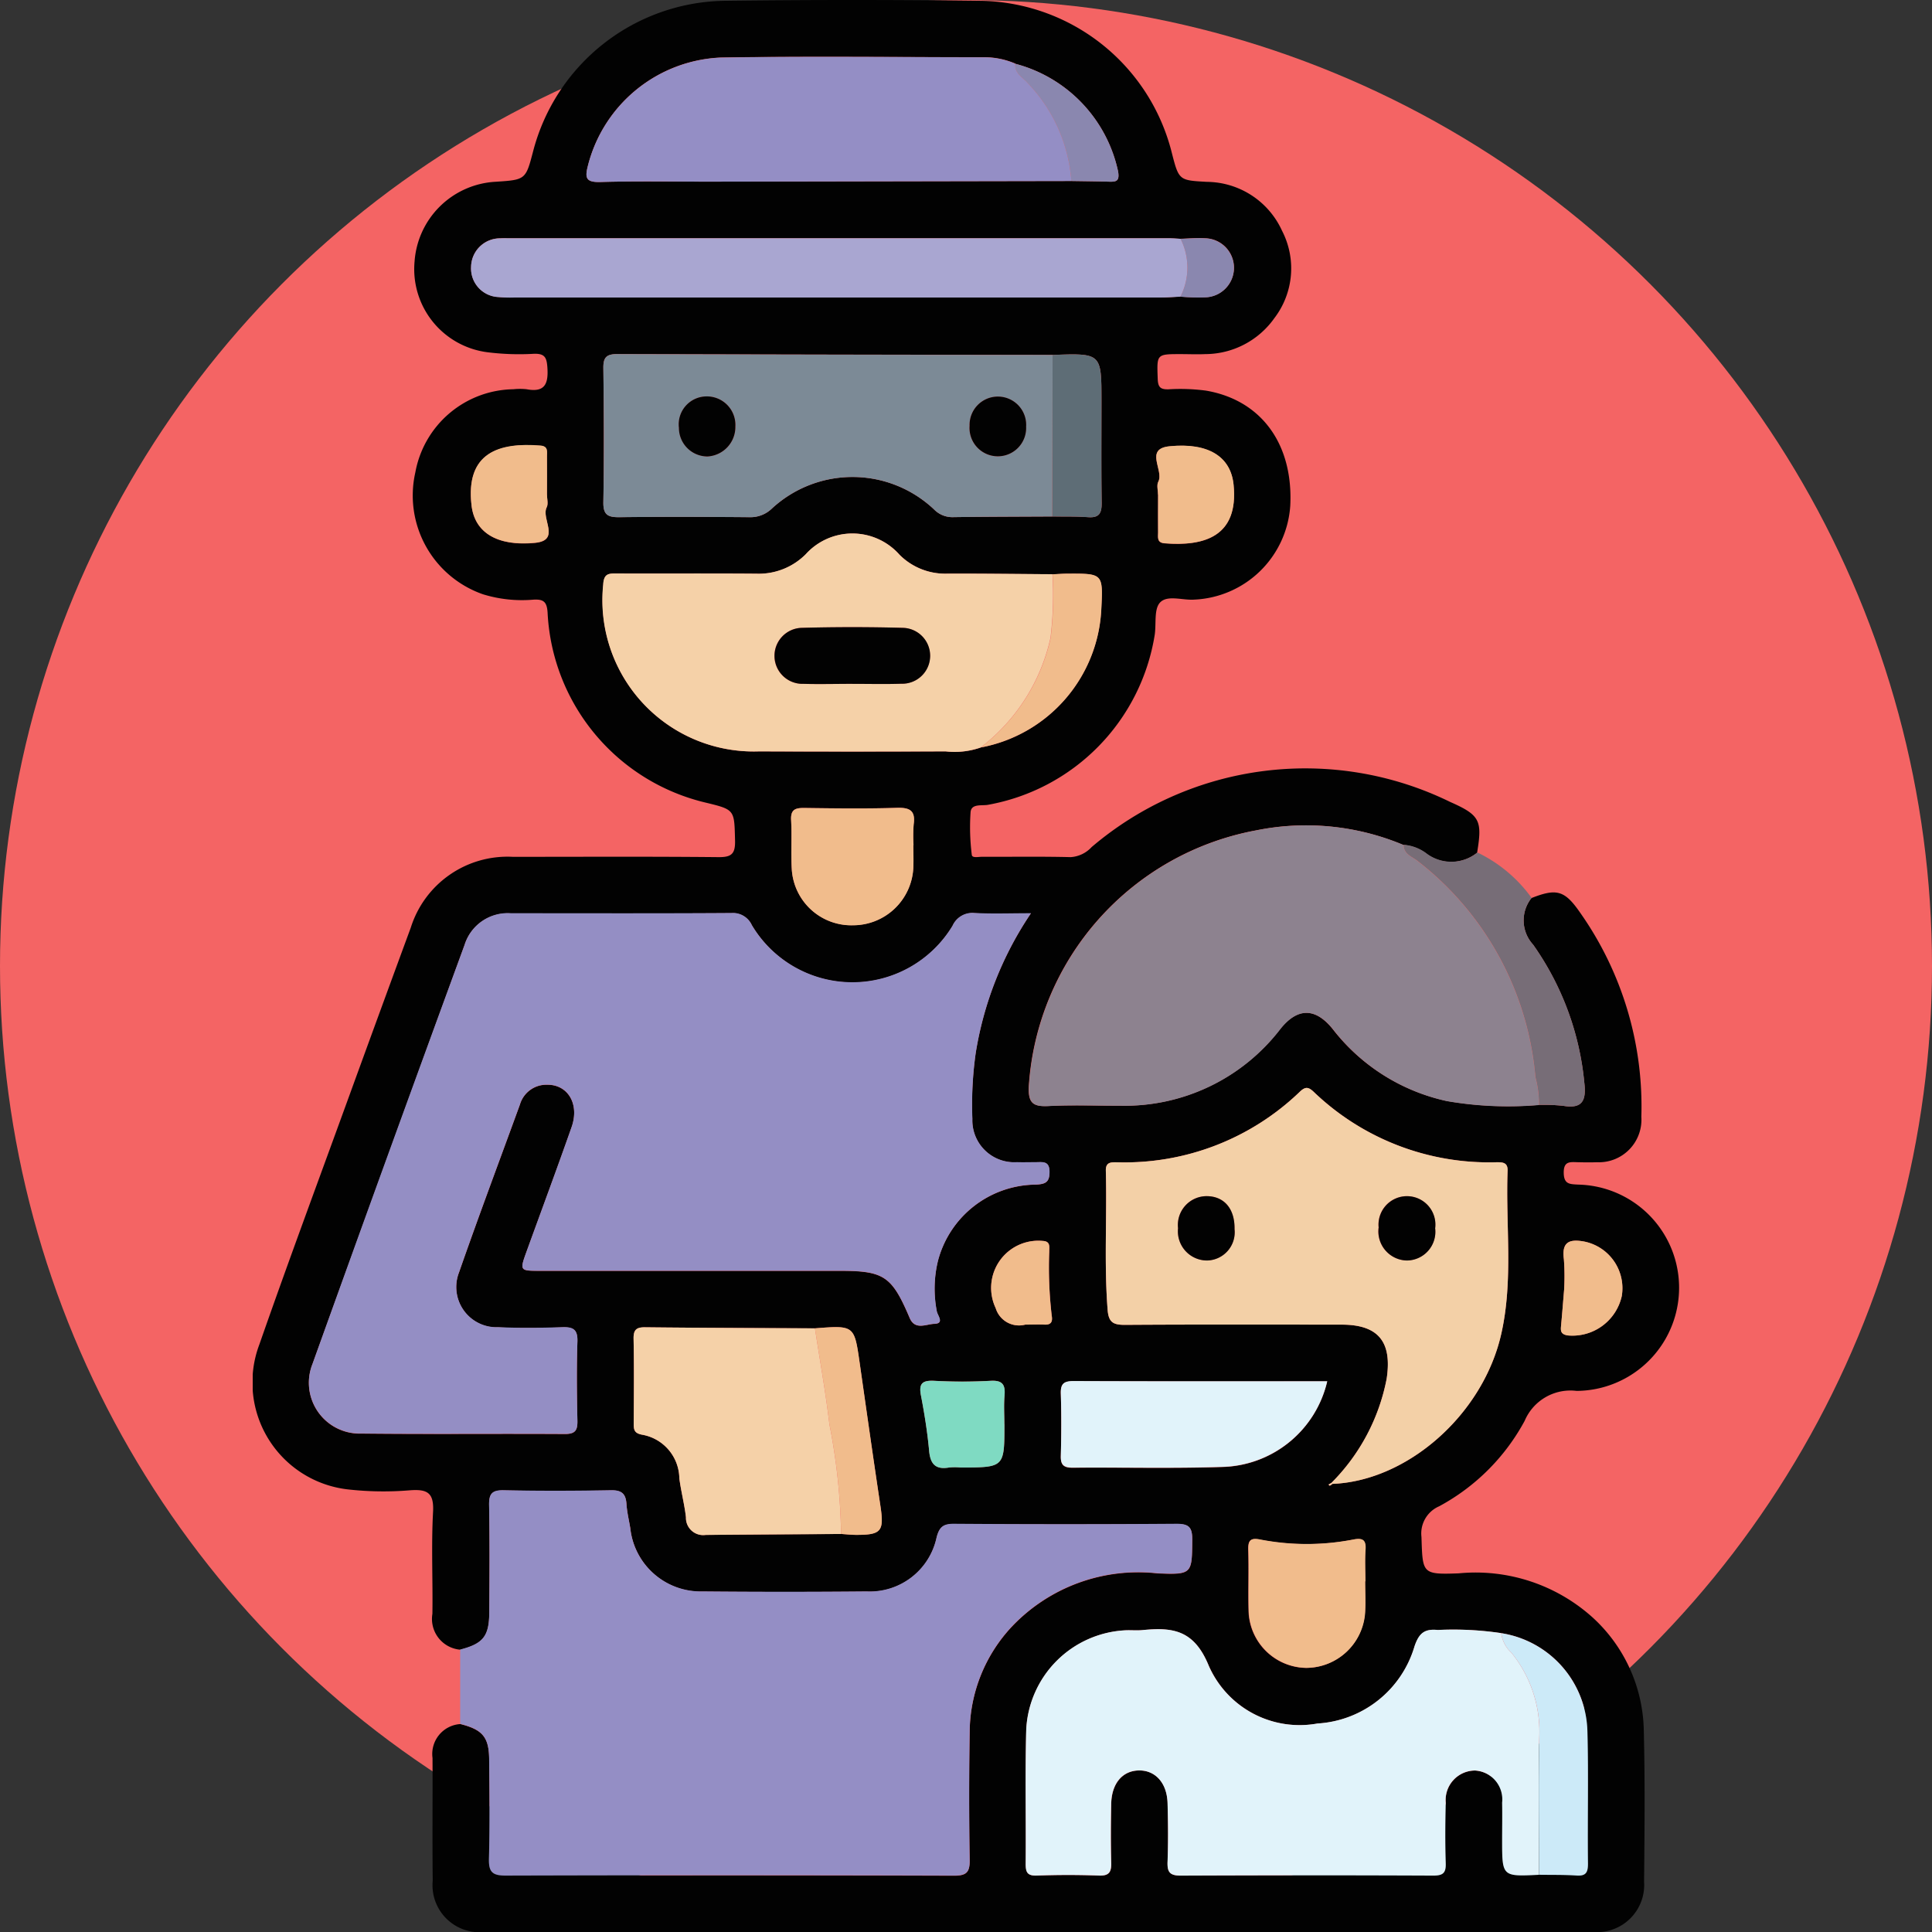 <svg xmlns="http://www.w3.org/2000/svg" xmlns:xlink="http://www.w3.org/1999/xlink" width="83" height="83" viewBox="0 0 83 83">
  <rect x="0" y="0" width="83" height="83" fill="#333333" stroke="none"/>
  <defs>
    <clipPath id="clip-path">
      <rect id="Rectángulo_309923" data-name="Rectángulo 309923" width="61.286" height="83" fill="none"/>
    </clipPath>
  </defs>
  <g id="Grupo_995483" data-name="Grupo 995483" transform="translate(-181 -503)">
    <circle id="Elipse_8159" data-name="Elipse 8159" cx="41.5" cy="41.5" r="41.5" transform="translate(181 503)" fill="#f46464"/>
    <g id="Grupo_995701" data-name="Grupo 995701" transform="translate(191.857 503)">
      <g id="Grupo_995700" data-name="Grupo 995700" clip-path="url(#clip-path)">
        <path id="Trazado_654951" data-name="Trazado 654951" d="M54.937,38.581c1.089-.429,1.429-.33,2.1.642a14.45,14.45,0,0,1,2.619,8.756,1.828,1.828,0,0,1-1.909,1.951c-.27.01-.54.006-.81,0-.325-.006-.625-.067-.615.461.009.493.264.479.614.5a4.432,4.432,0,0,1-.062,8.863,2.136,2.136,0,0,0-2.23,1.285,9.043,9.043,0,0,1-3.674,3.672,1.272,1.272,0,0,0-.76,1.317c.052,1.574.018,1.621,1.6,1.564a7.511,7.511,0,0,1,5.745,1.888,6.737,6.737,0,0,1,2.207,4.878c.054,2.16.032,4.321.012,6.482A2.027,2.027,0,0,1,57.582,83Q33.768,83,9.952,83a2.02,2.02,0,0,1-2.219-2.209c-.022-1.755,0-3.511-.009-5.267a1.289,1.289,0,0,1,1.191-1.457c.951.24,1.233.556,1.244,1.5.017,1.431.03,2.862-.008,4.292-.015.557.134.727.71.725q9.635-.031,19.27,0c.531,0,.679-.145.671-.673q-.045-2.753,0-5.507a6.688,6.688,0,0,1,1.834-4.544,7.484,7.484,0,0,1,6.237-2.264c1.5.064,1.478.012,1.491-1.449,0-.529-.144-.679-.674-.675q-4.777.036-9.554,0c-.462,0-.635.127-.753.579a2.935,2.935,0,0,1-3.008,2.325q-3.522.032-7.044,0a3.045,3.045,0,0,1-3.109-2.72c-.057-.346-.142-.69-.164-1.038-.028-.436-.2-.6-.658-.589-1.538.026-3.077.031-4.615,0-.511-.011-.637.157-.628.643.028,1.538.018,3.077.007,4.616-.007,1.016-.266,1.33-1.245,1.584a1.326,1.326,0,0,1-1.2-1.54c.022-1.458-.051-2.919.028-4.373.045-.821-.232-.989-.98-.936A13.741,13.741,0,0,1,4.1,63.987,4.622,4.622,0,0,1,.285,57.76C1.528,54.2,2.84,50.672,4.127,47.131Q5.451,43.49,6.79,39.854a4.354,4.354,0,0,1,4.387-3.044c2.942,0,5.885-.016,8.827.013.562.006.731-.136.717-.71-.033-1.325,0-1.326-1.253-1.63a8.838,8.838,0,0,1-6.8-8.16c-.028-.476-.179-.587-.614-.561a5.692,5.692,0,0,1-2.159-.23A4.494,4.494,0,0,1,6.987,20.29,4.35,4.35,0,0,1,11.2,16.722a2.7,2.7,0,0,1,.566,0c.78.147.94-.226.894-.923-.029-.435-.105-.615-.581-.6a10.887,10.887,0,0,1-2.017-.069,3.6,3.6,0,0,1-3.109-3.893,3.691,3.691,0,0,1,3.474-3.428c1.3-.085,1.3-.085,1.624-1.328A8.641,8.641,0,0,1,20.2.035q5.547-.07,11.095,0a8.616,8.616,0,0,1,8.185,6.511c.31,1.21.311,1.2,1.521,1.267a3.58,3.58,0,0,1,3.219,2.1,3.52,3.52,0,0,1-.329,3.754,3.652,3.652,0,0,1-2.975,1.546c-.35.016-.7,0-1.053,0-1.041,0-1.021,0-.984,1.061.013.358.113.46.462.451a8.387,8.387,0,0,1,1.614.057c2.384.408,3.755,2.306,3.618,4.952a4.327,4.327,0,0,1-4.124,4.026c-.5.037-1.154-.212-1.47.125-.267.285-.157.916-.229,1.391a8.837,8.837,0,0,1-7.167,7.3c-.263.047-.708-.06-.743.31a9.51,9.51,0,0,0,.052,1.84c.015.146.287.081.441.082,1.269.005,2.538-.017,3.806.015a1.337,1.337,0,0,0,.9-.431,14.154,14.154,0,0,1,15.4-1.942c1.3.573,1.386.806,1.162,2.182a1.775,1.775,0,0,1-2.208.022,1.857,1.857,0,0,0-.963-.355,10.794,10.794,0,0,0-6.334-.625,11.973,11.973,0,0,0-9.758,11.006c-.031.71.186.869.843.835,1.023-.052,2.05-.011,3.075-.015a8.429,8.429,0,0,0,6.89-3.3c.736-.922,1.508-.919,2.255.015A8.469,8.469,0,0,0,51.305,47.3a15.442,15.442,0,0,0,3.949.168,7.722,7.722,0,0,1,1.05.039c.859.145.986-.281.9-1a12.269,12.269,0,0,0-2.2-5.925,1.539,1.539,0,0,1-.07-2M25.28,65.9c.214.013.428.038.642.039,1.084,0,1.206-.158,1.045-1.231-.308-2.048-.6-4.1-.892-6.149-.233-1.624-.229-1.625-1.922-1.493-2.426-.013-4.853-.019-7.279-.045-.375,0-.52.088-.512.491.024,1.214.013,2.428.006,3.642,0,.265.02.417.36.481a1.929,1.929,0,0,1,1.6,1.875c.074.561.22,1.112.284,1.673a.741.741,0,0,0,.846.758c1.941-.018,3.882-.028,5.823-.041m14.582-55.64c-.161-.008-.323-.023-.485-.023H11.039c-.135,0-.271-.006-.4,0a1.244,1.244,0,0,0-1.255,1.221,1.23,1.23,0,0,0,1.17,1.3,5.594,5.594,0,0,0,.727.018q13.885,0,27.771,0c.269,0,.538-.023.807-.035a8.078,8.078,0,0,0,1.127.026,1.268,1.268,0,0,0-.07-2.532c-.347-.024-.7.012-1.049.021m-7.1-7.523a3.4,3.4,0,0,0-1.331-.276c-3.776,0-7.553-.048-11.327.013A6.165,6.165,0,0,0,14.408,7.09c-.144.549-.109.747.535.729,1.563-.045,3.128-.012,4.693-.015l15.534-.028c.536.009,1.072.013,1.608.029.311.009.47-.011.4-.435a6.1,6.1,0,0,0-4.42-4.631M34.35,22.188c.512.008,1.027-.008,1.536.03.479.036.591-.173.585-.613-.021-1.457-.008-2.916-.008-4.374,0-2.059,0-2.059-2.1-1.983q-9.354-.014-18.708-.036c-.465,0-.6.15-.591.6.021,1.917.03,3.835,0,5.752-.01.567.208.661.7.654,1.863-.024,3.726-.017,5.589,0a1.318,1.318,0,0,0,.939-.36,5.1,5.1,0,0,1,6.985.033,1.093,1.093,0,0,0,.783.326c1.431-.021,2.861-.021,4.292-.029m.01,2.483c-1.511-.009-3.022-.03-4.532-.024a2.77,2.77,0,0,1-2.039-.813,2.7,2.7,0,0,0-4.027-.024,2.846,2.846,0,0,1-2.111.838c-2-.016-3.995,0-5.992-.009-.348,0-.575-.015-.6.481a6.5,6.5,0,0,0,6.694,7.161q4.008.017,8.017,0a3.4,3.4,0,0,0,1.515-.17A6.352,6.352,0,0,0,36.452,26.2c.08-1.558.08-1.559-1.447-1.552-.215,0-.43.018-.645.028M46.387,63.748c3.217-.125,6.458-2.968,7.247-6.426.529-2.317.188-4.681.276-7.023.013-.362-.211-.371-.473-.368a10.871,10.871,0,0,1-7.863-3.03c-.23-.215-.36-.216-.588,0a10.848,10.848,0,0,1-7.862,3.031c-.255,0-.484-.008-.474.362.053,2-.079,3.993.078,5.99.043.539.258.636.746.633,3.1-.02,6.208-.013,9.312-.009,1.58,0,2.167.744,1.93,2.319a8.631,8.631,0,0,1-2.374,4.48l-.125.071c.019.018.047.053.056.049a.855.855,0,0,0,.113-.079M55.26,80.542c.538.008,1.078,0,1.613.033.4.027.495-.128.491-.506-.019-1.885.027-3.772-.023-5.657a4.375,4.375,0,0,0-3.7-4.249,13.971,13.971,0,0,0-2.726-.137c-.565-.057-.8.133-1,.7a4.631,4.631,0,0,1-4.169,3.318,4.263,4.263,0,0,1-4.673-2.485c-.633-1.544-1.555-1.654-2.843-1.528-.241.023-.486,0-.728.009a4.492,4.492,0,0,0-4.269,4.274c-.05,1.915-.006,3.832-.023,5.747,0,.363.059.531.477.516.889-.032,1.781-.034,2.67,0,.453.017.538-.167.526-.566-.024-.836-.019-1.673,0-2.509.017-.883.484-1.43,1.192-1.441s1.209.543,1.23,1.409c.021.836.029,1.674,0,2.509-.017.441.086.6.566.6q5.422-.031,10.844,0c.423,0,.557-.111.541-.539-.032-.863-.025-1.727,0-2.59a1.268,1.268,0,0,1,1.259-1.386,1.242,1.242,0,0,1,1.164,1.378c.013.539,0,1.079,0,1.619,0,1.562,0,1.562,1.585,1.482m-21.831-41.3c-.913,0-1.67.031-2.424-.011a.931.931,0,0,0-.942.546,5.026,5.026,0,0,1-8.623-.026.89.89,0,0,0-.874-.519c-3.159.021-6.318.013-9.477.01A1.939,1.939,0,0,0,9.1,40.6q-3.282,9-6.536,18.009a2.182,2.182,0,0,0,2.1,2.981c2.916.033,5.832,0,8.748.019.442,0,.544-.156.536-.563-.022-1.134-.035-2.269,0-3.4.018-.523-.174-.638-.651-.622-.917.032-1.837.042-2.753,0A1.729,1.729,0,0,1,8.862,54.67c.842-2.417,1.743-4.814,2.619-7.219a1.184,1.184,0,0,1,1.162-.848c.9-.012,1.4.831,1.058,1.818-.624,1.78-1.283,3.548-1.926,5.321-.31.854-.309.856.57.856H25.223c1.9,0,2.236.229,3,2.028.229.535.709.26,1.055.25.454-.014.137-.359.108-.543a5.078,5.078,0,0,1,.051-2.167,4.385,4.385,0,0,1,4.219-3.272c.4-.024.573-.1.573-.545,0-.486-.3-.415-.591-.417-.27,0-.54.007-.81,0a1.8,1.8,0,0,1-1.914-1.858,15.852,15.852,0,0,1,.143-2.827,14.951,14.951,0,0,1,2.368-6m12.734,20.1c-3.677,0-7.291.006-10.9-.009-.427,0-.558.124-.543.549.03.889.025,1.781,0,2.671-.01.395.137.505.517.5,2.131-.018,4.264.038,6.392-.032a4.754,4.754,0,0,0,4.536-3.682m1.631,8.595h0c0-.459-.024-.918.007-1.375.028-.424-.145-.493-.519-.422a10.506,10.506,0,0,1-4.015,0c-.408-.08-.511.043-.5.44.027.862-.007,1.726.014,2.588a2.513,2.513,0,0,0,2.464,2.486,2.542,2.542,0,0,0,2.54-2.422c.025-.43,0-.863,0-1.294M28.381,36.3h.006a6.613,6.613,0,0,1,.007-.89c.08-.582-.159-.724-.717-.707-1.321.041-2.645.024-3.967.006-.387-.005-.606.053-.581.518.038.7-.014,1.405.028,2.1a2.563,2.563,0,0,0,2.636,2.42,2.594,2.594,0,0,0,2.586-2.481c.016-.323,0-.648,0-.972m3.912,24.884c0-.4-.027-.809.007-1.21.039-.466-.073-.68-.6-.649a22.242,22.242,0,0,1-2.418,0c-.5-.025-.671.106-.572.623.15.791.28,1.589.353,2.39.053.58.291.812.865.71a2.817,2.817,0,0,1,.483,0c1.886,0,1.886,0,1.886-1.862M12.64,21.237c0-.538,0-1.077,0-1.615,0-.2.066-.444-.274-.472-1.775-.145-3.234.291-2.964,2.575.137,1.156,1.1,1.755,2.727,1.6,1.114-.109.254-1.033.5-1.524.076-.15.012-.371.011-.559m26.254.014c0,.538-.005,1.076,0,1.614,0,.2-.063.445.274.473,1.7.136,3.19-.282,2.968-2.512-.119-1.2-1.068-1.819-2.746-1.655-1.1.108-.234,1.033-.488,1.522-.077.148-.012.37-.011.559M56.341,55.386c-.043.51-.082,1.02-.129,1.53-.02.224-.05.4.278.454a2.172,2.172,0,0,0,2.326-1.691A2.044,2.044,0,0,0,57.2,53.338c-.631-.117-.975.012-.873.756a9.8,9.8,0,0,1,.011,1.292M33.192,56.905c.33,0,.573-.01.814,0,.3.017.368-.126.32-.392a17.87,17.87,0,0,1-.106-2.74c0-.2.066-.447-.279-.463A2.027,2.027,0,0,0,31.919,56.2a1.047,1.047,0,0,0,1.273.707" transform="translate(0 0)" fill="#020202"/>
        <path id="Trazado_654952" data-name="Trazado 654952" d="M27.454,203.983c.978-.254,1.238-.568,1.245-1.584.011-1.539.021-3.078-.007-4.616-.009-.486.117-.654.628-.644,1.538.033,3.077.028,4.615,0,.453-.007.63.153.658.589.022.348.107.692.164,1.038a3.045,3.045,0,0,0,3.109,2.72q3.522.033,7.044,0a2.935,2.935,0,0,0,3.008-2.326c.119-.452.291-.583.753-.579q4.777.034,9.554,0c.531,0,.679.146.674.675-.013,1.461.01,1.513-1.491,1.449a7.483,7.483,0,0,0-6.236,2.264,6.687,6.687,0,0,0-1.835,4.544q-.041,2.753,0,5.507c.009.529-.139.674-.671.673q-9.635-.027-19.27,0c-.576,0-.724-.169-.71-.725.038-1.43.024-2.861.008-4.292-.011-.943-.294-1.259-1.244-1.5q0-1.6,0-3.2" transform="translate(-18.538 -133.119)" fill="#948ec5"/>
        <path id="Trazado_654953" data-name="Trazado 654953" d="M157.738,114.054a1.538,1.538,0,0,0,.07,2,12.271,12.271,0,0,1,2.2,5.926c.084.724-.042,1.149-.9,1a7.668,7.668,0,0,0-1.05-.039,4.367,4.367,0,0,0-.151-1.193,13.166,13.166,0,0,0-5.058-9.284c-.23-.187-.609-.288-.605-.7a1.855,1.855,0,0,1,.963.355,1.774,1.774,0,0,0,2.208-.022,6.148,6.148,0,0,1,2.328,1.951" transform="translate(-102.801 -75.473)" fill="#776d77"/>
        <path id="Trazado_654954" data-name="Trazado 654954" d="M38.459,120.809a14.95,14.95,0,0,0-2.368,6,15.852,15.852,0,0,0-.143,2.827,1.8,1.8,0,0,0,1.914,1.858c.27.009.54,0,.81,0,.291,0,.59-.07.591.417,0,.441-.172.521-.573.545a4.385,4.385,0,0,0-4.219,3.272,5.073,5.073,0,0,0-.051,2.167c.029.184.346.529-.108.543-.346.011-.827.285-1.055-.25-.768-1.8-1.1-2.028-3-2.028H17.374c-.879,0-.88,0-.57-.856.644-1.773,1.3-3.541,1.926-5.321.347-.987-.155-1.83-1.058-1.818a1.183,1.183,0,0,0-1.162.848c-.876,2.405-1.776,4.8-2.619,7.219a1.729,1.729,0,0,0,1.684,2.351c.916.043,1.836.032,2.754,0,.476-.016.669.1.651.622-.04,1.133-.027,2.269,0,3.4.008.408-.094.566-.536.563-2.916-.018-5.832.013-8.748-.019a2.182,2.182,0,0,1-2.1-2.981q3.234-9.017,6.536-18.009a1.94,1.94,0,0,1,1.989-1.359c3.159,0,6.318.011,9.477-.01a.89.89,0,0,1,.874.519,5.026,5.026,0,0,0,8.623.026.931.931,0,0,1,.942-.546c.753.041,1.51.011,2.424.011" transform="translate(-5.03 -81.568)" fill="#948ec4"/>
        <path id="Trazado_654955" data-name="Trazado 654955" d="M118.776,110.05c0,.408.375.509.605.7a13.166,13.166,0,0,1,5.058,9.284,4.354,4.354,0,0,1,.151,1.193,15.428,15.428,0,0,1-3.949-.168,8.469,8.469,0,0,1-4.894-3.087c-.747-.935-1.519-.937-2.255-.016a8.427,8.427,0,0,1-6.89,3.3c-1.025,0-2.052-.038-3.075.015-.657.033-.874-.126-.843-.835a11.973,11.973,0,0,1,9.758-11.006,10.794,10.794,0,0,1,6.334.625" transform="translate(-69.336 -73.753)" fill="#8d828f"/>
        <path id="Trazado_654956" data-name="Trazado 654956" d="M124.319,226.08c-1.585.079-1.585.079-1.585-1.482,0-.54.01-1.079,0-1.619a1.243,1.243,0,0,0-1.164-1.379,1.268,1.268,0,0,0-1.259,1.386c-.021.863-.028,1.728,0,2.59.016.428-.117.541-.541.539q-5.422-.024-10.844,0c-.48,0-.583-.158-.566-.6.032-.835.025-1.673,0-2.509-.022-.867-.522-1.419-1.23-1.409s-1.175.558-1.192,1.441c-.016.836-.021,1.673,0,2.509.012.4-.073.583-.526.566-.889-.034-1.781-.032-2.67,0-.418.015-.48-.153-.477-.516.017-1.916-.027-3.833.023-5.747a4.491,4.491,0,0,1,4.269-4.274c.242-.01.487.015.728-.009,1.289-.126,2.211-.016,2.843,1.528a4.263,4.263,0,0,0,4.673,2.485,4.63,4.63,0,0,0,4.169-3.318c.192-.567.431-.757,1-.7a13.975,13.975,0,0,1,2.726.136,1.361,1.361,0,0,0,.436.84,5.381,5.381,0,0,1,1.2,3.573c-.048,1.987-.013,3.977-.014,5.966" transform="translate(-69.059 -145.538)" fill="#e1f3fa"/>
        <path id="Trazado_654957" data-name="Trazado 654957" d="M122.547,160.892a8.632,8.632,0,0,0,2.374-4.48c.237-1.575-.351-2.318-1.93-2.319-3.1,0-6.208-.011-9.312.01-.488,0-.7-.094-.745-.633-.157-2-.025-3.994-.078-5.99-.01-.371.219-.365.474-.362a10.847,10.847,0,0,0,7.861-3.031c.228-.216.359-.215.588,0a10.874,10.874,0,0,0,7.863,3.03c.262,0,.487.006.473.368-.088,2.341.253,4.706-.276,7.023-.79,3.458-4.031,6.3-7.247,6.426ZM127,149.942a1.222,1.222,0,1,0-2.429-.025,1.249,1.249,0,0,0,1.2,1.419A1.234,1.234,0,0,0,127,149.942m-8.617.048c.013-.869-.437-1.408-1.183-1.418a1.238,1.238,0,0,0-1.244,1.378,1.253,1.253,0,0,0,1.244,1.386,1.213,1.213,0,0,0,1.183-1.345" transform="translate(-76.205 -97.186)" fill="#f3d0a7"/>
        <path id="Trazado_654958" data-name="Trazado 654958" d="M62.564,79.77a3.4,3.4,0,0,1-1.515.17q-4.008.013-8.017,0a6.5,6.5,0,0,1-6.694-7.161c.026-.5.254-.483.6-.481,2,.007,4-.007,5.992.009a2.845,2.845,0,0,0,2.111-.838,2.7,2.7,0,0,1,4.027.024,2.771,2.771,0,0,0,2.039.812c1.511-.006,3.022.015,4.532.024a15.413,15.413,0,0,1-.084,2.73,8.136,8.136,0,0,1-2.995,4.708m-5.519-2.728c.7,0,1.4.019,2.1-.005a1.2,1.2,0,1,0,.077-2.4q-2.18-.06-4.364,0a1.2,1.2,0,1,0,.084,2.405c.7.023,1.4,0,2.1,0" transform="translate(-31.283 -47.661)" fill="#f5d1a8"/>
        <path id="Trazado_654959" data-name="Trazado 654959" d="M65.663,53.818c-1.43.008-2.861.008-4.291.029a1.09,1.09,0,0,1-.783-.326,5.1,5.1,0,0,0-6.984-.032,1.32,1.32,0,0,1-.939.36c-1.863-.014-3.726-.021-5.589,0-.5.006-.714-.087-.7-.654.035-1.917.025-3.835,0-5.752,0-.452.126-.6.591-.6q9.354.033,18.708.036-.006,3.47-.013,6.94m-1.125-3.859a1.216,1.216,0,1,0-2.429-.037,1.217,1.217,0,1,0,2.429.037M50.8,48.66a1.2,1.2,0,0,0-1.175,1.35,1.227,1.227,0,0,0,1.232,1.23,1.268,1.268,0,0,0,1.193-1.287A1.225,1.225,0,0,0,50.8,48.66" transform="translate(-31.313 -31.63)" fill="#7c8a96"/>
        <path id="Trazado_654960" data-name="Trazado 654960" d="M64.984,12.858l-15.534.028c-1.564,0-3.13-.03-4.693.015-.644.019-.679-.18-.535-.729a6.165,6.165,0,0,1,5.692-4.614c3.775-.061,7.552-.018,11.327-.013a3.4,3.4,0,0,1,1.331.275c-.037.425.333.587.55.846a6.78,6.78,0,0,1,1.861,4.191" transform="translate(-29.814 -5.082)" fill="#948ec5"/>
        <path id="Trazado_654961" data-name="Trazado 654961" d="M59.356,34.03c-.269.012-.538.035-.807.035q-13.886,0-27.771,0a5.594,5.594,0,0,1-.727-.018,1.23,1.23,0,0,1-1.17-1.3,1.244,1.244,0,0,1,1.255-1.221c.134-.011.27-.005.4-.005H58.879c.161,0,.323.015.485.023a2.758,2.758,0,0,1-.007,2.484" transform="translate(-19.501 -21.284)" fill="#a9a6d1"/>
        <path id="Trazado_654962" data-name="Trazado 654962" d="M59.3,184.467c-1.941.013-3.882.023-5.823.041a.74.74,0,0,1-.845-.758c-.064-.561-.211-1.112-.284-1.673a1.93,1.93,0,0,0-1.6-1.875c-.339-.063-.361-.216-.36-.481.007-1.214.019-2.429-.006-3.643-.008-.4.137-.5.512-.491,2.426.027,4.853.033,7.279.046.211,1.375.459,2.745.622,4.125a26.093,26.093,0,0,1,.5,4.709" transform="translate(-34.02 -118.566)" fill="#f5d1a8"/>
        <path id="Trazado_654963" data-name="Trazado 654963" d="M118.345,182.7a4.754,4.754,0,0,1-4.536,3.682c-2.129.069-4.262.014-6.392.032-.38,0-.527-.107-.517-.5.022-.89.028-1.781,0-2.671-.014-.424.116-.55.543-.549,3.614.015,7.228.009,10.9.009" transform="translate(-72.183 -123.364)" fill="#e1f3fa"/>
        <path id="Trazado_654964" data-name="Trazado 654964" d="M136.729,205.4c0,.431.021.864,0,1.294a2.542,2.542,0,0,1-2.54,2.422,2.513,2.513,0,0,1-2.464-2.486c-.021-.862.013-1.726-.014-2.588-.012-.4.092-.52.5-.44a10.5,10.5,0,0,0,4.015,0c.374-.071.547,0,.519.422-.031.456-.007.916-.007,1.374Z" transform="translate(-88.934 -137.466)" fill="#f1bc8c"/>
        <path id="Trazado_654965" data-name="Trazado 654965" d="M76.47,108.453c0,.324.014.649,0,.972a2.594,2.594,0,0,1-2.586,2.481,2.563,2.563,0,0,1-2.636-2.42c-.042-.7.01-1.4-.028-2.1-.025-.466.194-.523.581-.518,1.322.018,2.646.034,3.967-.006.558-.017.8.124.717.707a6.613,6.613,0,0,0-.007.89Z" transform="translate(-48.089 -72.154)" fill="#f1bc8c"/>
        <path id="Trazado_654966" data-name="Trazado 654966" d="M166.8,226.434c0-1.988-.034-3.978.014-5.966a5.381,5.381,0,0,0-1.2-3.573,1.361,1.361,0,0,1-.436-.84,4.376,4.376,0,0,1,3.7,4.249c.05,1.884,0,3.771.023,5.656,0,.378-.092.533-.491.506-.536-.037-1.076-.024-1.613-.033" transform="translate(-111.538 -145.892)" fill="#cceaf8"/>
        <path id="Trazado_654967" data-name="Trazado 654967" d="M75.5,184.455a26.092,26.092,0,0,0-.5-4.709c-.163-1.38-.411-2.75-.622-4.125,1.693-.132,1.69-.132,1.922,1.493.293,2.05.584,4.1.892,6.149.161,1.073.039,1.235-1.045,1.23-.214,0-.428-.025-.642-.039" transform="translate(-50.223 -118.554)" fill="#f1bc8c"/>
        <path id="Trazado_654968" data-name="Trazado 654968" d="M105.775,53.845q.006-3.47.013-6.94c2.1-.077,2.1-.077,2.1,1.983,0,1.458-.013,2.916.008,4.374.006.441-.105.65-.585.613-.51-.038-1.024-.022-1.536-.03" transform="translate(-71.425 -31.657)" fill="#5e6d76"/>
        <path id="Trazado_654969" data-name="Trazado 654969" d="M96.326,83.349a8.139,8.139,0,0,0,3-4.708,15.443,15.443,0,0,0,.084-2.73c.215-.01.43-.027.645-.028,1.526-.007,1.526-.006,1.446,1.553a6.352,6.352,0,0,1-5.171,5.913" transform="translate(-65.045 -51.24)" fill="#f1bc8c"/>
        <path id="Trazado_654970" data-name="Trazado 654970" d="M91.925,184.532c0,1.862,0,1.862-1.886,1.862a2.785,2.785,0,0,0-.483,0c-.575.1-.812-.13-.865-.71-.073-.8-.2-1.6-.353-2.39-.1-.517.072-.648.573-.623a22.239,22.239,0,0,0,2.418,0c.532-.032.644.182.6.649-.033.4-.007.806-.007,1.209" transform="translate(-59.632 -123.349)" fill="#7fdac2"/>
        <path id="Trazado_654971" data-name="Trazado 654971" d="M32.118,61c0,.188.064.409-.012.559-.248.492.612,1.415-.5,1.524-1.63.16-2.59-.439-2.727-1.6-.27-2.283,1.189-2.72,2.964-2.575.341.028.272.271.275.472.007.538,0,1.077,0,1.615" transform="translate(-19.477 -39.767)" fill="#f1bc8c"/>
        <path id="Trazado_654972" data-name="Trazado 654972" d="M119.608,61.057c0-.188-.065-.41.012-.559.254-.49-.616-1.415.488-1.522,1.677-.164,2.627.456,2.746,1.655.221,2.23-1.27,2.649-2.968,2.512-.337-.027-.271-.272-.274-.473-.007-.538,0-1.076,0-1.614" transform="translate(-80.714 -39.806)" fill="#f1bc8c"/>
        <path id="Trazado_654973" data-name="Trazado 654973" d="M103.28,13.471a6.78,6.78,0,0,0-1.861-4.191c-.217-.259-.587-.421-.55-.846a6.1,6.1,0,0,1,4.42,4.631c.069.424-.091.444-.4.435-.536-.016-1.072-.02-1.608-.029" transform="translate(-68.111 -5.695)" fill="#8a87af"/>
        <path id="Trazado_654974" data-name="Trazado 654974" d="M173.2,166.214a9.737,9.737,0,0,0-.011-1.292c-.1-.744.243-.873.873-.756a2.044,2.044,0,0,1,1.613,2.342,2.172,2.172,0,0,1-2.326,1.691c-.327-.056-.3-.23-.278-.454.047-.51.086-1.02.129-1.531" transform="translate(-116.86 -110.828)" fill="#f1bc8c"/>
        <path id="Trazado_654975" data-name="Trazado 654975" d="M99.154,167.753a1.047,1.047,0,0,1-1.273-.707A2.027,2.027,0,0,1,99.9,164.16c.345.016.274.263.279.463a17.87,17.87,0,0,0,.106,2.74c.047.267-.021.409-.32.392-.241-.013-.484,0-.814,0" transform="translate(-65.962 -110.848)" fill="#f1bc8c"/>
        <path id="Trazado_654976" data-name="Trazado 654976" d="M122.726,34.023a2.758,2.758,0,0,0,.007-2.484c.35-.009.7-.045,1.049-.021a1.268,1.268,0,0,1,.07,2.532,8.029,8.029,0,0,1-1.127-.027" transform="translate(-82.871 -21.277)" fill="#8a87af"/>
        <path id="Trazado_654977" data-name="Trazado 654977" d="M142.489,196.213a.837.837,0,0,1-.114.079c-.008,0-.037-.032-.056-.049l.125-.071.044.041" transform="translate(-96.102 -132.466)" fill="#f3d0a7"/>
        <path id="Trazado_654978" data-name="Trazado 654978" d="M151.37,159.6A1.234,1.234,0,0,1,150.145,161a1.249,1.249,0,0,1-1.2-1.419,1.222,1.222,0,1,1,2.429.025" transform="translate(-100.573 -106.848)" fill="#020202"/>
        <path id="Trazado_654979" data-name="Trazado 654979" d="M124.84,159.652A1.213,1.213,0,0,1,123.657,161a1.253,1.253,0,0,1-1.244-1.386,1.238,1.238,0,0,1,1.244-1.378c.746.01,1.2.55,1.183,1.419" transform="translate(-82.66 -106.848)" fill="#020202"/>
        <path id="Trazado_654980" data-name="Trazado 654980" d="M72.339,85.4c-.7,0-1.4.019-2.1,0a1.2,1.2,0,1,1-.084-2.405q2.181-.06,4.364,0a1.2,1.2,0,1,1-.077,2.4c-.7.024-1.4.005-2.1.006" transform="translate(-46.577 -56.022)" fill="#020202"/>
        <path id="Trazado_654981" data-name="Trazado 654981" d="M97.262,53.738a1.217,1.217,0,1,1-2.429-.037,1.216,1.216,0,1,1,2.429.037" transform="translate(-64.036 -35.409)" fill="#020202"/>
        <path id="Trazado_654982" data-name="Trazado 654982" d="M57.557,52.439a1.225,1.225,0,0,1,1.25,1.293,1.268,1.268,0,0,1-1.193,1.287,1.227,1.227,0,0,1-1.232-1.23,1.2,1.2,0,0,1,1.175-1.35" transform="translate(-38.072 -35.409)" fill="#020202"/>
      </g>
    </g>
  </g>
</svg>
